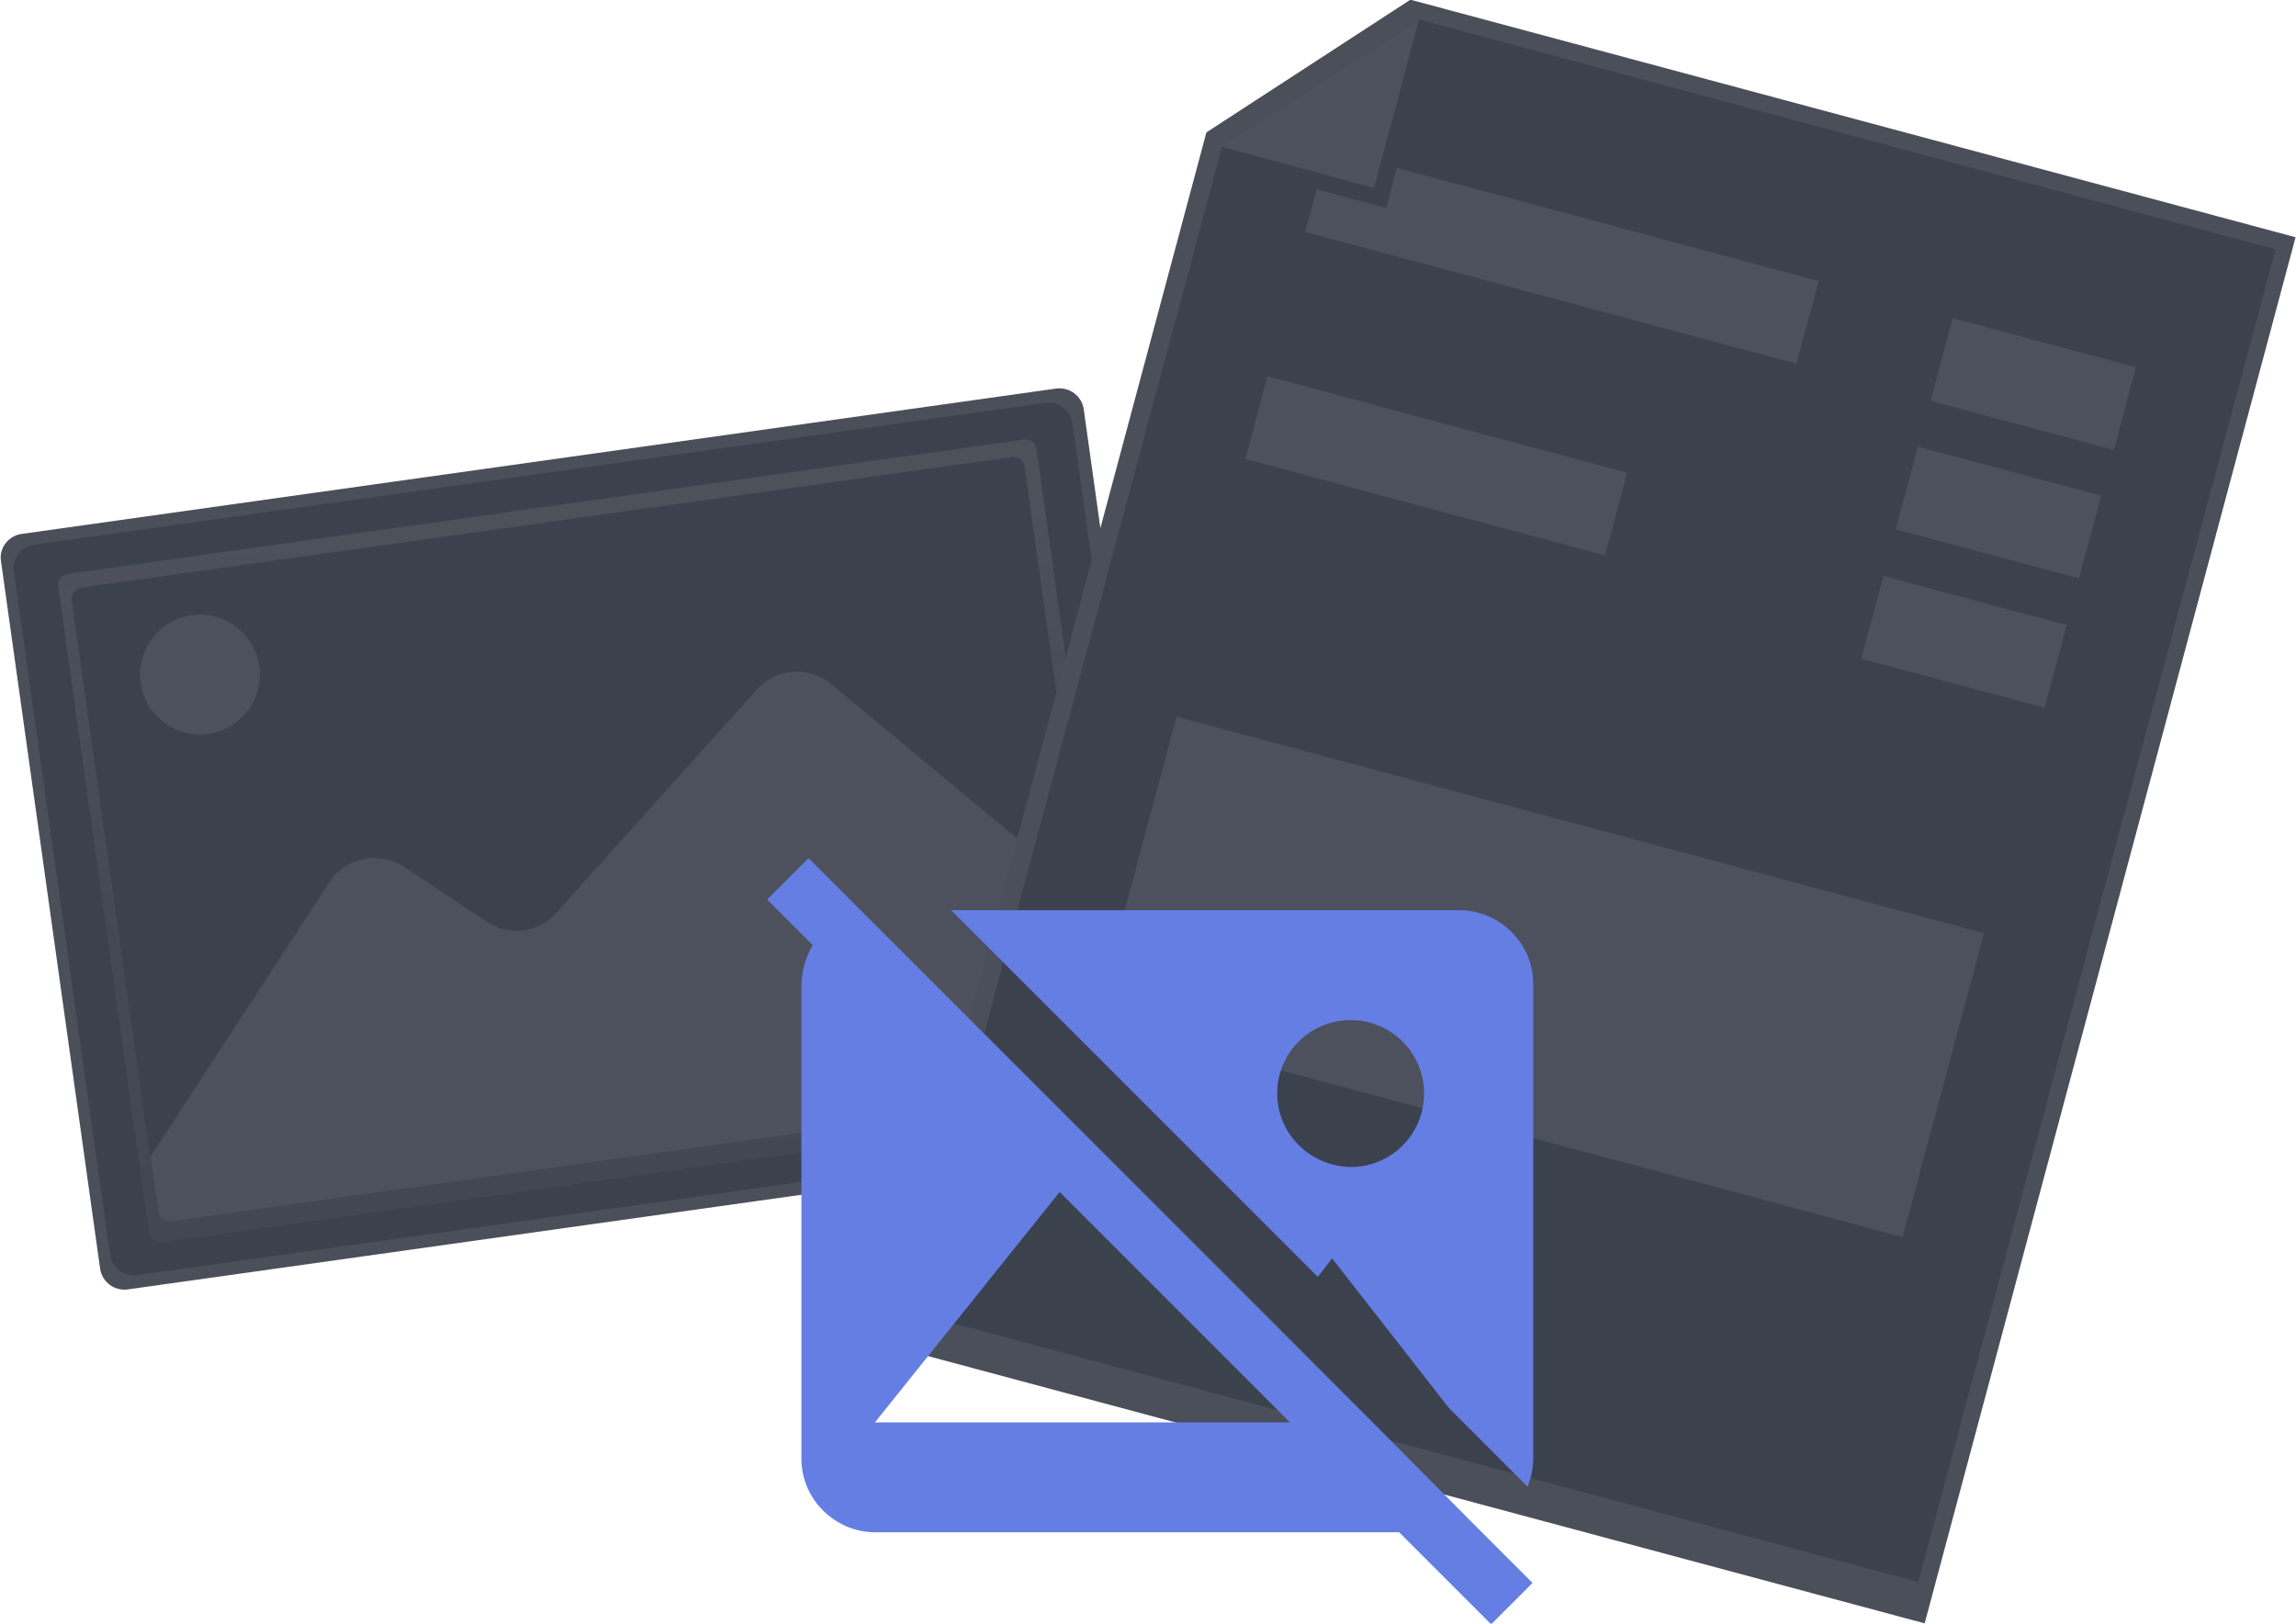 <svg version="1.1" id="Layer_1" xmlns="http://www.w3.org/2000/svg" xmlns:xlink="http://www.w3.org/1999/xlink" x="0" y="0" viewBox="0 0 321.9 227.6" xml:space="preserve"><style>.st0{fill:#4b4f59}.st1{fill:#3c414e}.st4{fill:#4d515d}.st5{fill:none}.st6{fill:#657ee4}</style><g id="Group_6410" transform="translate(-1035.061 -1049.843)"><g id="Group_6400"><path id="Path_2412" class="st0" d="M1200.9 1206.4c.3 1.8-1 3.5-2.8 3.8l-145.2 20.4c-1.8.2-3.5-1-3.8-2.9l-13.9-99.2c-.3-1.8 1-3.5 2.8-3.8l145.2-20.4c1.8-.2 3.5 1 3.8 2.9"/><path id="Path_2413" class="st1" d="M1198.9 1205c.2 1.8-1 3.4-2.8 3.7l-141.9 19.9c-1.8.2-3.4-1-3.7-2.8l-13.5-95.9c-.2-1.8 1-3.4 2.8-3.7l141.9-19.9c1.8-.2 3.4 1 3.7 2.8"/><g id="_x35_f7f4fba-1df4-4c9b-ab6f-3f66810cb66e_1_" transform="rotate(-8 8647.445 -6892.644)"><linearGradient id="Path_2414_1_" gradientUnits="userSpaceOnUse" x1="-578.127" y1="336.533" x2="-578.127" y2="335.533" gradientTransform="matrix(137.126 13.164 19.272 -93.663 72860.523 39127.668)"><stop offset="0" stop-color="gray" stop-opacity=".251"/><stop offset=".54" stop-color="gray" stop-opacity=".122"/><stop offset="1" stop-color="gray" stop-opacity=".102"/></linearGradient><path id="Path_2414" d="M2-5.9h135.4c.9 0 1.6.7 1.5 1.6v91.5c0 .9-.7 1.5-1.5 1.5H2c-.9 0-1.6-.7-1.6-1.5V-4.3c0-.9.7-1.6 1.6-1.6z" fill="url(#Path_2414_1_)"/></g><path id="Path_2415" class="st1" d="M1046.5 1132.2l130.5-18.3c.8-.1 1.6.5 1.7 1.3l12.1 85.8c.1.8-.5 1.6-1.3 1.7L1059 1221c-.8.1-1.6-.5-1.8-1.3l-12.1-85.8c0-.8.6-1.6 1.4-1.7z"/><g transform="rotate(-8 8662.177 -6905.927)" id="Group_4008"><defs><path id="SVGID_1_" d="M2-5.9h131.8c.9 0 1.6.7 1.5 1.6v86.6c0 .9-.7 1.5-1.5 1.5H2c-.9 0-1.6-.7-1.6-1.5V-4.4c0-.8.7-1.5 1.6-1.5z"/></defs><clipPath id="SVGID_2_"><use xlink:href="#SVGID_1_" overflow="visible"/></clipPath><g id="Group_4007" clip-path="url(#SVGID_2_)"><path id="Path_2416" class="st4" d="M-7.1 83l37.7-43.2c2.7-3.1 7.5-3.4 10.6-.7l10.5 9.3c2.8 2.5 6.9 2.5 9.8.1l32.2-27.1c3.1-2.6 7.7-2.3 10.4.7l39.6 43.5c1.1 1.2 1.8 2.7 1.9 4.4l1.5 17.2c.4 4.1-2.7 7.8-6.8 8.1H-1.5c-4.1 0-7.4-3.2-7.5-7.3 0-1.7.7-3.6 1.9-5z"/></g></g><circle id="Ellipse_856" class="st4" cx="1063.1" cy="1144.4" r="8.4"/><path id="Path_2408" class="st0" d="M1304.9 1277.4l-146.2-39.2 45.5-169.8 28.6-18.6 124.1 33.3-52 194.3z"/><path id="Path_2409" class="st1" d="M1304 1271.6l-141.4-37.9 43.8-163.3 27.7-17.8 120 32.2-50.1 186.8z"/><path id="Rectangle_1802" transform="rotate(-74.99 1254.052 1085.743)" class="st4" d="M1248 1050.1h12v71.3h-12z"/><path id="Rectangle_1803" transform="rotate(-74.99 1236.44 1115.109)" class="st4" d="M1230.4 1089h12v52.2h-12z"/><path id="Rectangle_1804" transform="rotate(-74.99 1250.868 1186.751)" class="st4" d="M1228.8 1128.2h44.1v117.2h-44.1z"/><path id="Rectangle_1805" transform="rotate(-74.99 1320.048 1103.607)" class="st4" d="M1314 1090.4h12v26.6h-12z"/><path id="Rectangle_1806" transform="rotate(-74.99 1315.208 1121.673)" class="st4" d="M1309.2 1108.4h12v26.6h-12z"/><path id="Rectangle_1807" transform="rotate(-74.99 1310.367 1139.739)" class="st4" d="M1304.3 1126.5h12v26.6h-12z"/><path id="Path_2410" class="st1" d="M1236.3 1053.2l-6.9 25.8-23.6-6.3.6-2.3 27.6-17.8 2.3.6z"/><path id="Path_2411" class="st4" d="M1206.3 1070.4l27.7-17.8-6.3 23.6-21.4-5.8z"/></g></g><g id="Group_6728" transform="translate(67.759 134.392)"><path id="Path_5840" class="st5" d="M131.8 18.9c0-5.7-4.6-10.3-10.3-10.3-5.7 0-10.3 4.6-10.3 10.3s4.6 10.3 10.3 10.3c5.7-.1 10.3-4.7 10.3-10.3z"/><path id="Path_5841" class="st5" d="M54.9 65h58.2L80.9 32.7 54.9 65z"/><path id="Path_5842" class="st6" d="M119 42l16.4 21 11 11c.5-1.2.8-2.6.8-3.9V3.5c0-5.6-4.6-10.2-10.2-10.3H65.6L117 44.6l2-2.6zm-7.7-23.1c0-5.7 4.6-10.3 10.3-10.3s10.3 4.6 10.3 10.3-4.6 10.3-10.3 10.3c-5.7-.1-10.3-4.7-10.3-10.3z"/><path id="Path_5843" class="st6" d="M124.7 65l-13.3-13.3L53.1-6.6l-7-7-.5-.5-5.8 5.8 6.4 6.4c-1 1.6-1.5 3.5-1.6 5.4v66.6c0 5.6 4.6 10.2 10.2 10.3h73.6l12.9 12.9 5.8-5.8-7.5-7.5-14.9-15zm-15.9 0H54.9l25.9-32.3L113.1 65h-4.3z"/><path id="Path_5844" d="M139.7 80l-15-15-13.3-13.3L53.2-6.6l-7-7 7 7 58.3 58.3L124.7 65l15 15 7.5 7.5-7.5-7.5z" fill="#606060"/></g></svg>
